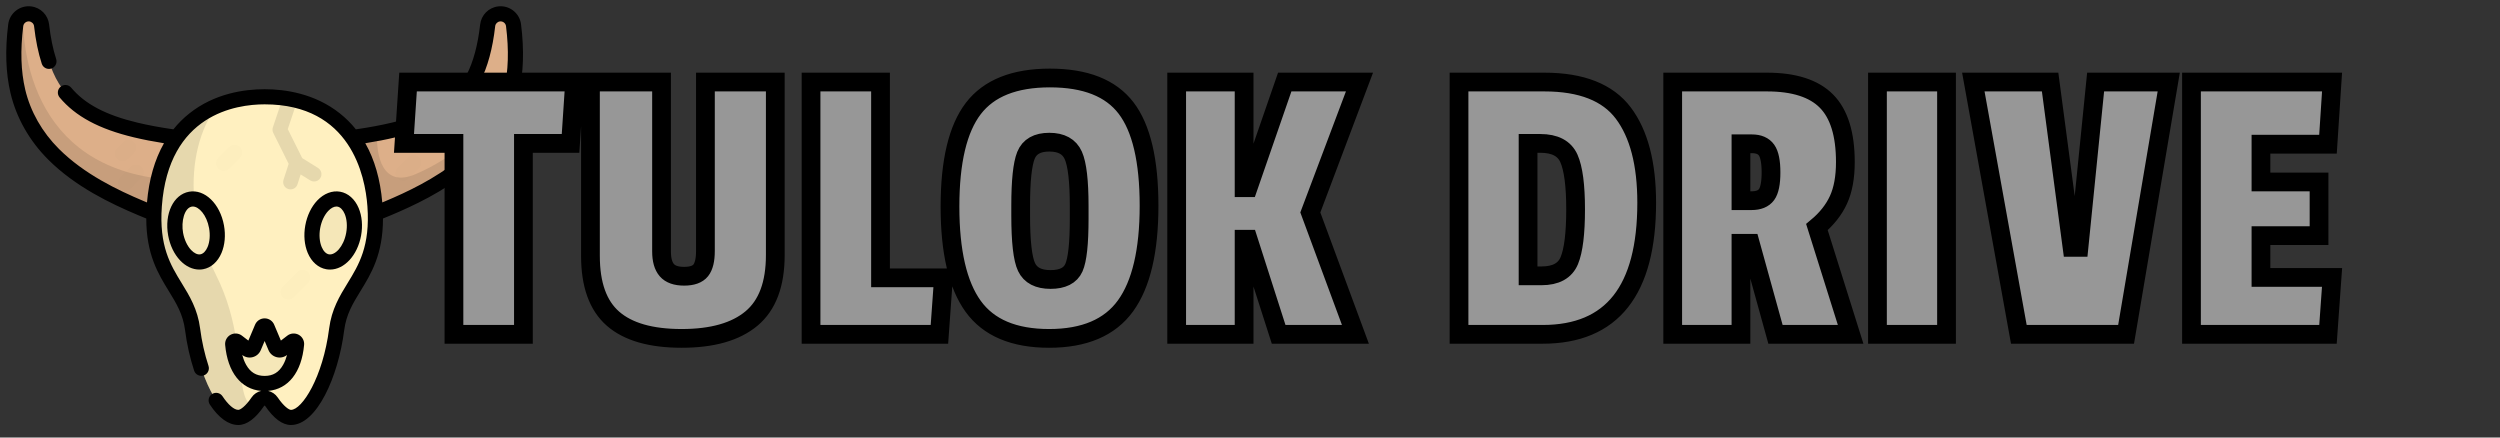 <?xml version="1.0" standalone="no"?><!-- Generator: Gravit.io --><svg xmlns="http://www.w3.org/2000/svg" xmlns:xlink="http://www.w3.org/1999/xlink" style="isolation:isolate" viewBox="0 0 400 70" width="400" height="70"><rect x="0" y="0" width="400" height="70" fill="#333333" stroke="none"/><defs><clipPath id="_clipPath_uaLl6BUlM8uIWyd31EgjnOhpNSdI07Jn"><rect width="400" height="70"/></clipPath></defs><g clip-path="url(#_clipPath_uaLl6BUlM8uIWyd31EgjnOhpNSdI07Jn)"><g id="bull-skull"><path d=" M 27.329 35.187 C 25.736 34.593 24.14 33.97 22.544 33.297 C 17.525 31.184 12.465 28.566 8.575 24.684 C 5.807 21.921 3.765 18.448 2.855 14.602 C 2.044 11.142 2.081 7.548 2.516 4.039 C 2.658 2.896 3.699 2.085 4.842 2.227 C 5.817 2.348 6.551 3.125 6.656 4.06 L 6.66 4.093 C 7.004 7.145 7.694 10.087 8.93 12.49 C 11.46 17.406 16.597 19.578 21.708 20.799 C 24.605 21.49 27.565 21.925 30.52 22.281 C 34.192 22.723 36.811 26.059 36.368 29.731 C 35.926 33.403 32.591 36.022 28.918 35.58 C 28.392 35.516 27.887 35.394 27.41 35.219 L 27.329 35.187 Z " fill="rgb(221,175,137)"/><g opacity="0.1"><path d=" M 36.402 28.515 C 8.648 31.626 3.754 13.371 3.632 2.442 C 3.041 2.747 2.604 3.328 2.516 4.039 C 2.081 7.548 2.044 11.142 2.855 14.602 C 3.765 18.448 5.807 21.92 8.575 24.684 C 12.465 28.566 17.525 31.183 22.544 33.297 C 24.14 33.97 25.736 34.593 27.329 35.187 L 27.41 35.219 C 27.887 35.394 28.392 35.517 28.918 35.58 C 32.591 36.022 35.926 33.404 36.368 29.731 C 36.418 29.32 36.427 28.914 36.402 28.515 Z " fill="rgb(0,0,0)"/></g><path d=" M 57.354 35.187 C 58.947 34.593 60.542 33.97 62.139 33.297 C 67.157 31.184 72.217 28.566 76.107 24.684 C 78.876 21.921 80.918 18.448 81.828 14.602 C 82.639 11.142 82.602 7.549 82.167 4.039 C 82.025 2.897 80.984 2.085 79.841 2.227 C 78.866 2.348 78.132 3.125 78.026 4.061 L 78.023 4.093 C 77.679 7.145 76.989 10.087 75.753 12.49 C 73.223 17.406 68.086 19.578 62.975 20.799 C 60.078 21.491 57.118 21.925 54.163 22.281 C 50.491 22.723 47.872 26.059 48.314 29.731 C 48.757 33.404 52.092 36.022 55.765 35.58 C 56.291 35.517 56.796 35.394 57.273 35.219 L 57.354 35.187 Z " fill="rgb(221,175,137)"/><g opacity="0.1"><path d=" M 66.485 27.866 C 61.148 30.153 60.177 24.822 60.337 21.357 C 58.292 21.743 56.227 22.033 54.163 22.281 C 50.491 22.723 47.872 26.059 48.314 29.731 C 48.757 33.403 52.092 36.022 55.765 35.58 C 56.291 35.516 56.796 35.394 57.273 35.219 L 57.354 35.187 C 58.947 34.593 60.543 33.97 62.139 33.297 C 67.158 31.183 72.217 28.566 76.107 24.683 C 78.876 21.92 80.918 18.448 81.828 14.602 C 81.982 13.944 82.105 13.281 82.201 12.615 C 79.061 20.505 72.09 25.463 66.485 27.866 Z " fill="rgb(0,0,0)"/></g><g id="Group" style="opacity:0.1;"><g opacity="0.1"><path d=" M 64.513 28.926 C 64.203 28.926 63.893 28.808 63.656 28.572 C 63.183 28.099 63.183 27.332 63.656 26.859 L 65.319 25.196 C 65.792 24.723 66.559 24.723 67.032 25.196 C 67.505 25.669 67.505 26.436 67.032 26.909 L 65.369 28.572 C 65.133 28.808 64.822 28.926 64.513 28.926 Z " fill="rgb(0,0,0)"/></g><g opacity="0.1"><path d=" M 77.122 18.602 C 76.812 18.602 76.502 18.484 76.265 18.247 C 75.792 17.774 75.792 17.007 76.266 16.535 L 77.314 15.486 C 77.787 15.013 78.554 15.014 79.027 15.487 C 79.5 15.96 79.5 16.727 79.027 17.2 L 77.978 18.248 C 77.742 18.484 77.432 18.602 77.122 18.602 Z " fill="rgb(0,0,0)"/></g></g><path d=" M 41.262 64.262 C 41.78 63.503 42.903 63.503 43.421 64.262 C 44.331 65.599 45.491 66.789 46.553 66.789 C 49.547 66.789 52.913 60.178 53.865 52.714 C 54.77 45.626 60.818 44.183 59.993 32.914 C 58.998 19.303 49.906 15.485 42.341 15.485 C 34.777 15.485 25.685 19.303 24.689 32.914 C 23.865 44.183 29.913 45.626 30.817 52.714 C 31.77 60.178 35.135 66.789 38.129 66.789 C 39.192 66.789 40.351 65.599 41.262 64.262 Z " fill="rgb(255,240,192)"/><g id="Group" style="opacity:0.2;"><g opacity="0.2"><path d=" M 32.279 41.885 C 30.473 42.212 28.6 40.233 28.099 37.469 C 27.598 34.705 28.659 32.195 30.465 31.868 C 32.271 31.541 34.144 33.519 34.645 36.284 C 35.145 39.048 34.085 41.558 32.279 41.885 Z " fill="rgb(0,0,0)"/></g><g opacity="0.2"><path d=" M 54.216 31.867 C 56.022 32.194 57.082 34.704 56.581 37.468 C 56.081 40.232 54.208 42.211 52.401 41.884 C 50.595 41.557 49.535 39.047 50.036 36.283 C 50.536 33.518 52.409 31.54 54.216 31.867 Z " fill="rgb(0,0,0)"/></g><g opacity="0.2"><path d=" M 42.341 61.357 C 46.41 61.357 47.27 57.077 47.45 55.074 C 47.486 54.673 47.029 54.42 46.71 54.666 L 45.17 55.847 C 44.799 56.132 44.26 55.989 44.078 55.559 L 42.754 52.422 C 42.6 52.057 42.083 52.057 41.929 52.422 L 40.604 55.559 C 40.422 55.989 39.883 56.132 39.512 55.847 L 37.973 54.666 C 37.653 54.421 37.196 54.673 37.232 55.074 C 37.412 57.077 38.273 61.357 42.341 61.357 Z " fill="rgb(0,0,0)"/></g></g><g opacity="0.1"><path d=" M 45.235 15.676 L 43.661 20.373 C 43.562 20.669 43.584 20.992 43.723 21.271 L 46.186 26.217 L 45.361 28.762 C 45.161 29.38 45.5 30.043 46.117 30.243 C 46.238 30.283 46.36 30.301 46.48 30.301 C 46.976 30.301 47.437 29.985 47.598 29.488 L 48.108 27.914 L 49.638 28.865 C 49.831 28.984 50.045 29.042 50.257 29.042 C 50.65 29.042 51.034 28.845 51.257 28.486 C 51.599 27.935 51.43 27.21 50.878 26.867 L 48.356 25.3 L 46.045 20.659 L 47.563 16.132 C 46.79 15.931 46.011 15.78 45.235 15.676 Z " fill="rgb(0,0,0)"/></g><g opacity="0.1"><path d=" M 38.42 59.119 C 37.604 57.769 37.326 56.115 37.232 55.074 C 37.201 54.726 37.541 54.49 37.84 54.594 C 37.331 51.399 36.447 47.727 34.544 43.959 C 34.109 43.095 33.719 42.229 33.366 41.362 C 33.047 41.63 32.682 41.811 32.279 41.884 C 30.471 42.211 28.6 40.235 28.099 37.468 C 27.598 34.702 28.657 32.194 30.465 31.867 C 30.666 31.831 30.867 31.824 31.068 31.843 C 30.597 25.935 31.968 20.591 34.717 16.939 C 29.668 19.06 25.357 23.784 24.689 32.914 C 23.865 44.183 29.913 45.626 30.817 52.714 C 31.77 60.177 35.136 66.789 38.129 66.789 C 38.994 66.789 39.923 66 40.731 64.985 C 39.107 64.708 38.799 62.477 38.42 59.119 Z " fill="rgb(0,0,0)"/></g><g id="Group" style="opacity:0.1;"><g opacity="0.1"><path d=" M 20.095 30.464 C 19.785 30.464 19.475 30.346 19.238 30.11 C 18.765 29.636 18.765 28.87 19.238 28.397 L 20.91 26.725 C 21.383 26.252 22.15 26.252 22.623 26.725 C 23.096 27.198 23.096 27.964 22.623 28.437 L 20.951 30.11 C 20.715 30.346 20.404 30.464 20.095 30.464 Z " fill="rgb(0,0,0)"/></g><g opacity="0.1"><path d=" M 19.611 25.768 C 19.301 25.768 18.991 25.65 18.755 25.413 C 18.282 24.94 18.282 24.174 18.755 23.701 L 19.691 22.765 C 20.164 22.292 20.93 22.292 21.404 22.765 C 21.877 23.238 21.877 24.004 21.404 24.477 L 20.468 25.413 C 20.231 25.65 19.921 25.768 19.611 25.768 Z " fill="rgb(0,0,0)"/></g></g><g id="Group" style="opacity:0.1;"><g opacity="0.1"><path d=" M 35.799 27.334 C 35.489 27.334 35.179 27.216 34.943 26.979 C 34.47 26.506 34.47 25.739 34.943 25.266 L 36.675 23.534 C 37.148 23.061 37.915 23.061 38.388 23.534 C 38.861 24.007 38.861 24.774 38.388 25.247 L 36.656 26.98 C 36.419 27.216 36.109 27.334 35.799 27.334 Z " fill="rgb(0,0,0)"/></g><g opacity="0.1"><path d=" M 46.114 47.91 C 45.804 47.91 45.494 47.792 45.257 47.556 C 44.784 47.083 44.784 46.316 45.257 45.843 L 47.563 43.537 C 48.037 43.064 48.803 43.064 49.276 43.537 C 49.749 44.01 49.749 44.777 49.276 45.25 L 46.97 47.556 C 46.734 47.792 46.424 47.91 46.114 47.91 Z " fill="rgb(0,0,0)"/></g></g><path d=" M 35.443 40.469 C 35.981 39.197 36.12 37.634 35.837 36.067 C 35.207 32.59 32.752 30.221 30.249 30.675 C 27.745 31.129 26.278 34.207 26.907 37.684 C 27.191 39.251 27.87 40.666 28.82 41.669 C 29.717 42.616 30.809 43.13 31.892 43.13 C 32.094 43.13 32.295 43.112 32.495 43.076 C 33.766 42.846 34.841 41.896 35.443 40.469 Z  M 33.212 39.527 C 32.934 40.186 32.515 40.61 32.063 40.692 C 31.612 40.775 31.07 40.523 30.579 40.004 C 29.958 39.348 29.489 38.345 29.291 37.252 C 28.965 35.451 29.49 33.275 30.681 33.059 C 30.738 33.049 30.797 33.043 30.857 33.043 C 31.823 33.043 33.069 34.381 33.453 36.499 C 33.651 37.592 33.563 38.695 33.212 39.527 Z  M 49.239 40.469 C 49.842 41.896 50.917 42.846 52.188 43.076 C 52.394 43.113 52.6 43.132 52.805 43.131 C 55.083 43.131 57.198 40.874 57.775 37.684 C 58.059 36.118 57.92 34.554 57.382 33.282 C 56.78 31.856 55.705 30.906 54.434 30.675 C 53.162 30.445 51.823 30.958 50.758 32.082 C 49.809 33.085 49.13 34.5 48.846 36.067 L 48.846 36.067 C 48.563 37.634 48.702 39.197 49.239 40.469 Z  M 51.23 36.499 C 51.23 36.499 51.23 36.499 51.23 36.499 C 51.428 35.406 51.897 34.403 52.518 33.748 C 52.948 33.293 53.416 33.044 53.83 33.044 C 53.888 33.044 53.946 33.049 54.002 33.059 C 54.454 33.141 54.872 33.566 55.151 34.225 C 55.502 35.056 55.59 36.16 55.392 37.253 C 54.984 39.502 53.602 40.87 52.619 40.693 C 52.168 40.611 51.749 40.186 51.471 39.527 C 51.12 38.695 51.032 37.592 51.23 36.499 Z  M 83.368 3.89 C 83.144 2.086 81.494 0.801 79.692 1.025 C 78.174 1.214 76.994 2.406 76.823 3.925 C 76.822 3.931 76.821 3.938 76.821 3.944 L 76.818 3.967 C 76.452 7.203 75.731 9.884 74.675 11.936 C 72.745 15.688 68.938 18.13 62.693 19.621 C 60.964 20.034 59.12 20.378 56.94 20.694 C 56.185 19.752 55.333 18.901 54.384 18.147 C 50.354 14.946 45.611 14.274 42.341 14.274 C 39.071 14.274 34.328 14.946 30.298 18.147 C 29.349 18.901 28.497 19.752 27.742 20.694 C 25.562 20.378 23.718 20.034 21.989 19.621 C 16.938 18.414 13.572 16.639 11.397 14.033 C 10.968 13.519 10.204 13.451 9.691 13.879 C 9.177 14.308 9.108 15.072 9.537 15.585 C 12.064 18.612 15.842 20.643 21.426 21.977 C 22.911 22.331 24.471 22.637 26.235 22.916 C 24.745 25.539 23.835 28.706 23.517 32.391 C 23.345 32.32 23.178 32.25 23.013 32.181 C 18.815 30.413 13.478 27.865 9.431 23.826 C 6.734 21.135 4.868 17.849 4.034 14.326 C 3.341 11.371 3.238 8.055 3.718 4.188 C 3.777 3.71 4.214 3.371 4.692 3.429 C 5.092 3.479 5.404 3.791 5.452 4.19 L 5.454 4.213 C 5.455 4.218 5.455 4.224 5.456 4.229 C 5.706 6.444 6.118 8.45 6.681 10.19 C 6.887 10.826 7.57 11.175 8.206 10.969 C 8.843 10.764 9.192 10.081 8.986 9.444 C 8.473 7.86 8.096 6.017 7.864 3.966 L 7.862 3.941 C 7.861 3.936 7.86 3.931 7.86 3.925 C 7.689 2.406 6.509 1.214 4.991 1.025 C 3.187 0.802 1.538 2.087 1.314 3.89 C 0.798 8.046 0.917 11.641 1.677 14.881 C 2.615 18.845 4.704 22.531 7.72 25.541 C 12.064 29.876 17.672 32.56 22.073 34.413 C 22.493 34.59 22.935 34.772 23.403 34.961 C 23.408 40.703 25.304 43.797 26.998 46.559 C 28.226 48.56 29.287 50.289 29.616 52.867 C 29.895 55.058 30.395 57.283 31.06 59.303 C 31.269 59.939 31.954 60.284 32.589 60.075 C 33.225 59.866 33.57 59.181 33.361 58.545 C 32.743 56.67 32.279 54.6 32.019 52.56 C 31.624 49.466 30.322 47.343 29.062 45.291 C 27.277 42.381 25.431 39.372 25.897 33.002 C 26.973 18.284 37.755 16.695 42.341 16.695 C 56.106 16.695 58.426 28.099 58.785 33.002 C 59.251 39.372 57.405 42.381 55.619 45.291 C 54.36 47.344 53.058 49.466 52.663 52.56 C 51.665 60.386 48.324 65.578 46.552 65.578 C 46.243 65.578 45.42 65.046 44.421 63.58 C 44.058 63.047 43.509 62.682 42.894 62.543 C 46.124 62.268 48.263 59.561 48.656 55.182 C 48.716 54.52 48.378 53.886 47.796 53.566 C 47.215 53.246 46.499 53.3 45.972 53.704 L 44.943 54.494 L 43.869 51.95 C 43.609 51.334 43.009 50.937 42.341 50.937 C 41.672 50.937 41.072 51.335 40.812 51.95 L 39.738 54.494 L 38.71 53.705 C 38.183 53.3 37.467 53.246 36.885 53.566 C 36.303 53.886 35.966 54.52 36.025 55.182 C 36.419 59.561 38.557 62.268 41.788 62.543 C 41.172 62.682 40.624 63.047 40.261 63.58 C 39.262 65.046 38.439 65.578 38.129 65.578 C 37.449 65.578 36.503 64.762 35.599 63.396 C 35.229 62.838 34.478 62.685 33.92 63.054 C 33.362 63.423 33.209 64.175 33.579 64.732 C 34.993 66.87 36.567 68 38.129 68 C 39.49 68 40.881 66.972 42.262 64.944 C 42.271 64.932 42.29 64.903 42.341 64.903 C 42.391 64.903 42.411 64.932 42.419 64.944 C 43.801 66.972 45.192 68 46.552 68 C 50.673 68 54.117 60.306 55.066 52.867 C 55.395 50.289 56.456 48.56 57.684 46.558 C 59.379 43.797 61.274 40.703 61.279 34.961 C 61.748 34.772 62.189 34.59 62.608 34.413 C 65.99 32.989 70.959 30.7 75.054 27.28 C 75.567 26.851 75.636 26.087 75.207 25.574 C 74.779 25.06 74.015 24.992 73.501 25.421 C 69.655 28.632 64.906 30.817 61.668 32.181 C 61.504 32.25 61.336 32.32 61.165 32.391 C 60.846 28.706 59.937 25.538 58.446 22.915 C 60.211 22.636 61.77 22.331 63.255 21.976 C 67.649 20.927 73.836 18.859 76.829 13.044 C 78.021 10.727 78.827 7.761 79.226 4.229 C 79.227 4.222 79.227 4.216 79.228 4.209 L 79.23 4.188 C 79.278 3.79 79.59 3.478 79.99 3.429 C 80.466 3.369 80.904 3.71 80.964 4.188 C 81.444 8.055 81.341 11.371 80.648 14.323 C 80.044 16.878 78.911 19.285 77.283 21.477 C 76.884 22.014 76.996 22.772 77.532 23.171 C 77.75 23.333 78.003 23.41 78.254 23.41 C 78.624 23.41 78.989 23.241 79.227 22.922 C 81.053 20.464 82.324 17.759 83.006 14.878 C 83.766 11.641 83.884 8.046 83.368 3.89 Z  M 42.341 60.146 C 41.008 60.146 40.068 59.582 39.383 58.371 C 39.102 57.874 38.902 57.324 38.759 56.796 L 38.775 56.808 C 39.252 57.174 39.858 57.296 40.439 57.142 C 41.019 56.988 41.486 56.583 41.72 56.03 L 42.341 54.558 L 42.963 56.03 C 43.197 56.583 43.664 56.988 44.244 57.142 C 44.825 57.296 45.431 57.174 45.908 56.808 L 45.924 56.796 C 45.781 57.324 45.581 57.874 45.3 58.371 C 44.615 59.582 43.675 60.146 42.341 60.146 Z " fill="rgb(0,0,0)"/></g><path d=" M 263.472 32.432 L 263.472 32.432 L 263.472 32.432 Q 263.472 53.493 246.832 53.493 L 246.832 53.493 L 233.443 53.493 L 233.443 13.127 L 247.092 13.127 L 247.092 13.127 Q 255.997 13.127 259.735 18.1 L 259.735 18.1 L 259.735 18.1 Q 263.472 23.072 263.472 32.432 Z  M 246.638 44.133 L 246.638 44.133 Q 250.082 44.133 251.09 41.695 L 251.09 41.695 L 251.09 41.695 Q 252.097 39.258 252.097 33.505 L 252.097 33.505 L 252.097 33.505 Q 252.097 27.752 251.025 25.348 L 251.025 25.348 L 251.025 25.348 Q 249.953 22.943 246.443 22.943 L 246.443 22.943 L 244.492 22.943 L 244.492 44.133 L 246.638 44.133 L 246.638 44.133 Z  M 295.258 25.932 L 295.258 25.932 L 295.258 25.932 Q 295.258 29.572 294.153 31.978 L 294.153 31.978 L 294.153 31.978 Q 293.048 34.383 290.708 36.332 L 290.708 36.332 L 296.102 53.493 L 284.078 53.493 L 280.048 38.933 L 278.553 38.933 L 278.553 53.493 L 267.633 53.493 L 267.633 13.127 L 282.713 13.127 L 282.713 13.127 Q 289.213 13.127 292.235 16.182 L 292.235 16.182 L 292.235 16.182 Q 295.258 19.237 295.258 25.932 Z  M 280.242 32.108 L 280.242 32.108 Q 281.933 32.108 282.648 31.133 L 282.648 31.133 L 282.648 31.133 Q 283.362 30.158 283.362 27.59 L 283.362 27.59 L 283.362 27.59 Q 283.362 25.022 282.648 24.015 L 282.648 24.015 L 282.648 24.015 Q 281.933 23.008 280.308 23.008 L 280.308 23.008 L 278.553 23.008 L 278.553 32.108 L 280.242 32.108 L 280.242 32.108 Z  M 311.443 13.127 L 311.443 53.493 L 300.393 53.493 L 300.393 13.127 L 311.443 13.127 L 311.443 13.127 Z  M 335.298 13.127 L 346.998 13.127 L 340.173 53.493 L 323.013 53.493 L 315.732 13.127 L 328.018 13.127 L 331.528 39.582 L 332.633 39.582 L 335.298 13.127 L 335.298 13.127 Z  M 373.128 44.393 L 372.477 53.493 L 350.638 53.493 L 350.638 13.127 L 373.128 13.127 L 372.477 23.072 L 361.753 23.072 L 361.753 29.118 L 371.047 29.118 L 371.047 37.698 L 361.753 37.698 L 361.753 44.393 L 373.128 44.393 L 373.128 44.393 Z  M 91.937 13.127 L 91.287 22.943 L 83.747 22.943 L 83.747 53.493 L 72.632 53.493 L 72.632 22.943 L 64.637 22.943 L 65.287 13.127 L 91.937 13.127 L 91.937 13.127 Z  M 105.847 40.233 L 105.847 40.233 Q 105.847 42.248 106.692 43.223 L 106.692 43.223 L 106.692 43.223 Q 107.537 44.198 109.455 44.198 L 109.455 44.198 L 109.455 44.198 Q 111.372 44.198 112.12 43.255 L 112.12 43.255 L 112.12 43.255 Q 112.867 42.313 112.867 40.168 L 112.867 40.168 L 112.867 13.127 L 124.047 13.127 L 124.047 40.817 L 124.047 40.817 Q 124.047 47.773 120.245 50.957 L 120.245 50.957 L 120.245 50.957 Q 116.442 54.143 109.065 54.143 L 109.065 54.143 L 109.065 54.143 Q 101.687 54.143 98.08 50.99 L 98.08 50.99 L 98.08 50.99 Q 94.472 47.838 94.472 40.948 L 94.472 40.948 L 94.472 13.127 L 105.847 13.127 L 105.847 40.233 L 105.847 40.233 Z  M 150.957 44.457 L 150.308 53.493 L 129.767 53.493 L 129.767 13.127 L 140.883 13.127 L 140.883 44.457 L 150.957 44.457 L 150.957 44.457 Z  M 155.735 17.353 L 155.735 17.353 L 155.735 17.353 Q 159.472 12.478 167.987 12.478 L 167.987 12.478 L 167.987 12.478 Q 176.503 12.478 180.175 17.288 L 180.175 17.288 L 180.175 17.288 Q 183.848 22.098 183.848 32.92 L 183.848 32.92 L 183.848 32.92 Q 183.848 43.743 180.078 48.943 L 180.078 48.943 L 180.078 48.943 Q 176.308 54.143 167.858 54.143 L 167.858 54.143 L 167.858 54.143 Q 159.407 54.143 155.703 49.008 L 155.703 49.008 L 155.703 49.008 Q 151.998 43.873 151.998 33.05 L 151.998 33.05 L 151.998 33.05 Q 151.998 22.228 155.735 17.353 Z  M 172.668 32.953 L 172.668 32.953 Q 172.668 26.973 171.725 24.86 L 171.725 24.86 L 171.725 24.86 Q 170.782 22.748 167.89 22.748 L 167.89 22.748 L 167.89 22.748 Q 164.998 22.748 164.152 24.86 L 164.152 24.86 L 164.152 24.86 Q 163.308 26.973 163.308 32.888 L 163.308 32.888 L 163.308 34.448 L 163.308 34.448 Q 163.308 40.753 164.25 42.735 L 164.25 42.735 L 164.25 42.735 Q 165.193 44.718 168.085 44.718 L 168.085 44.718 L 168.085 44.718 Q 170.978 44.718 171.823 42.832 L 171.823 42.832 L 171.823 42.832 Q 172.668 40.948 172.668 35.033 L 172.668 35.033 L 172.668 32.953 L 172.668 32.953 Z  M 209.652 33.993 L 216.867 53.493 L 204.582 53.493 L 199.707 38.283 L 199.057 38.283 L 199.057 53.493 L 188.267 53.493 L 188.267 13.127 L 199.057 13.127 L 199.057 30.028 L 199.707 30.028 L 205.557 13.127 L 217.517 13.127 L 209.652 33.993 L 209.652 33.993 Z " fill-rule="evenodd" fill="rgb(151,151,151)" vector-effect="non-scaling-stroke" stroke-width="3" stroke="rgb(0,0,0)" stroke-linejoin="miter" stroke-linecap="square" stroke-miterlimit="3"/></g></svg>